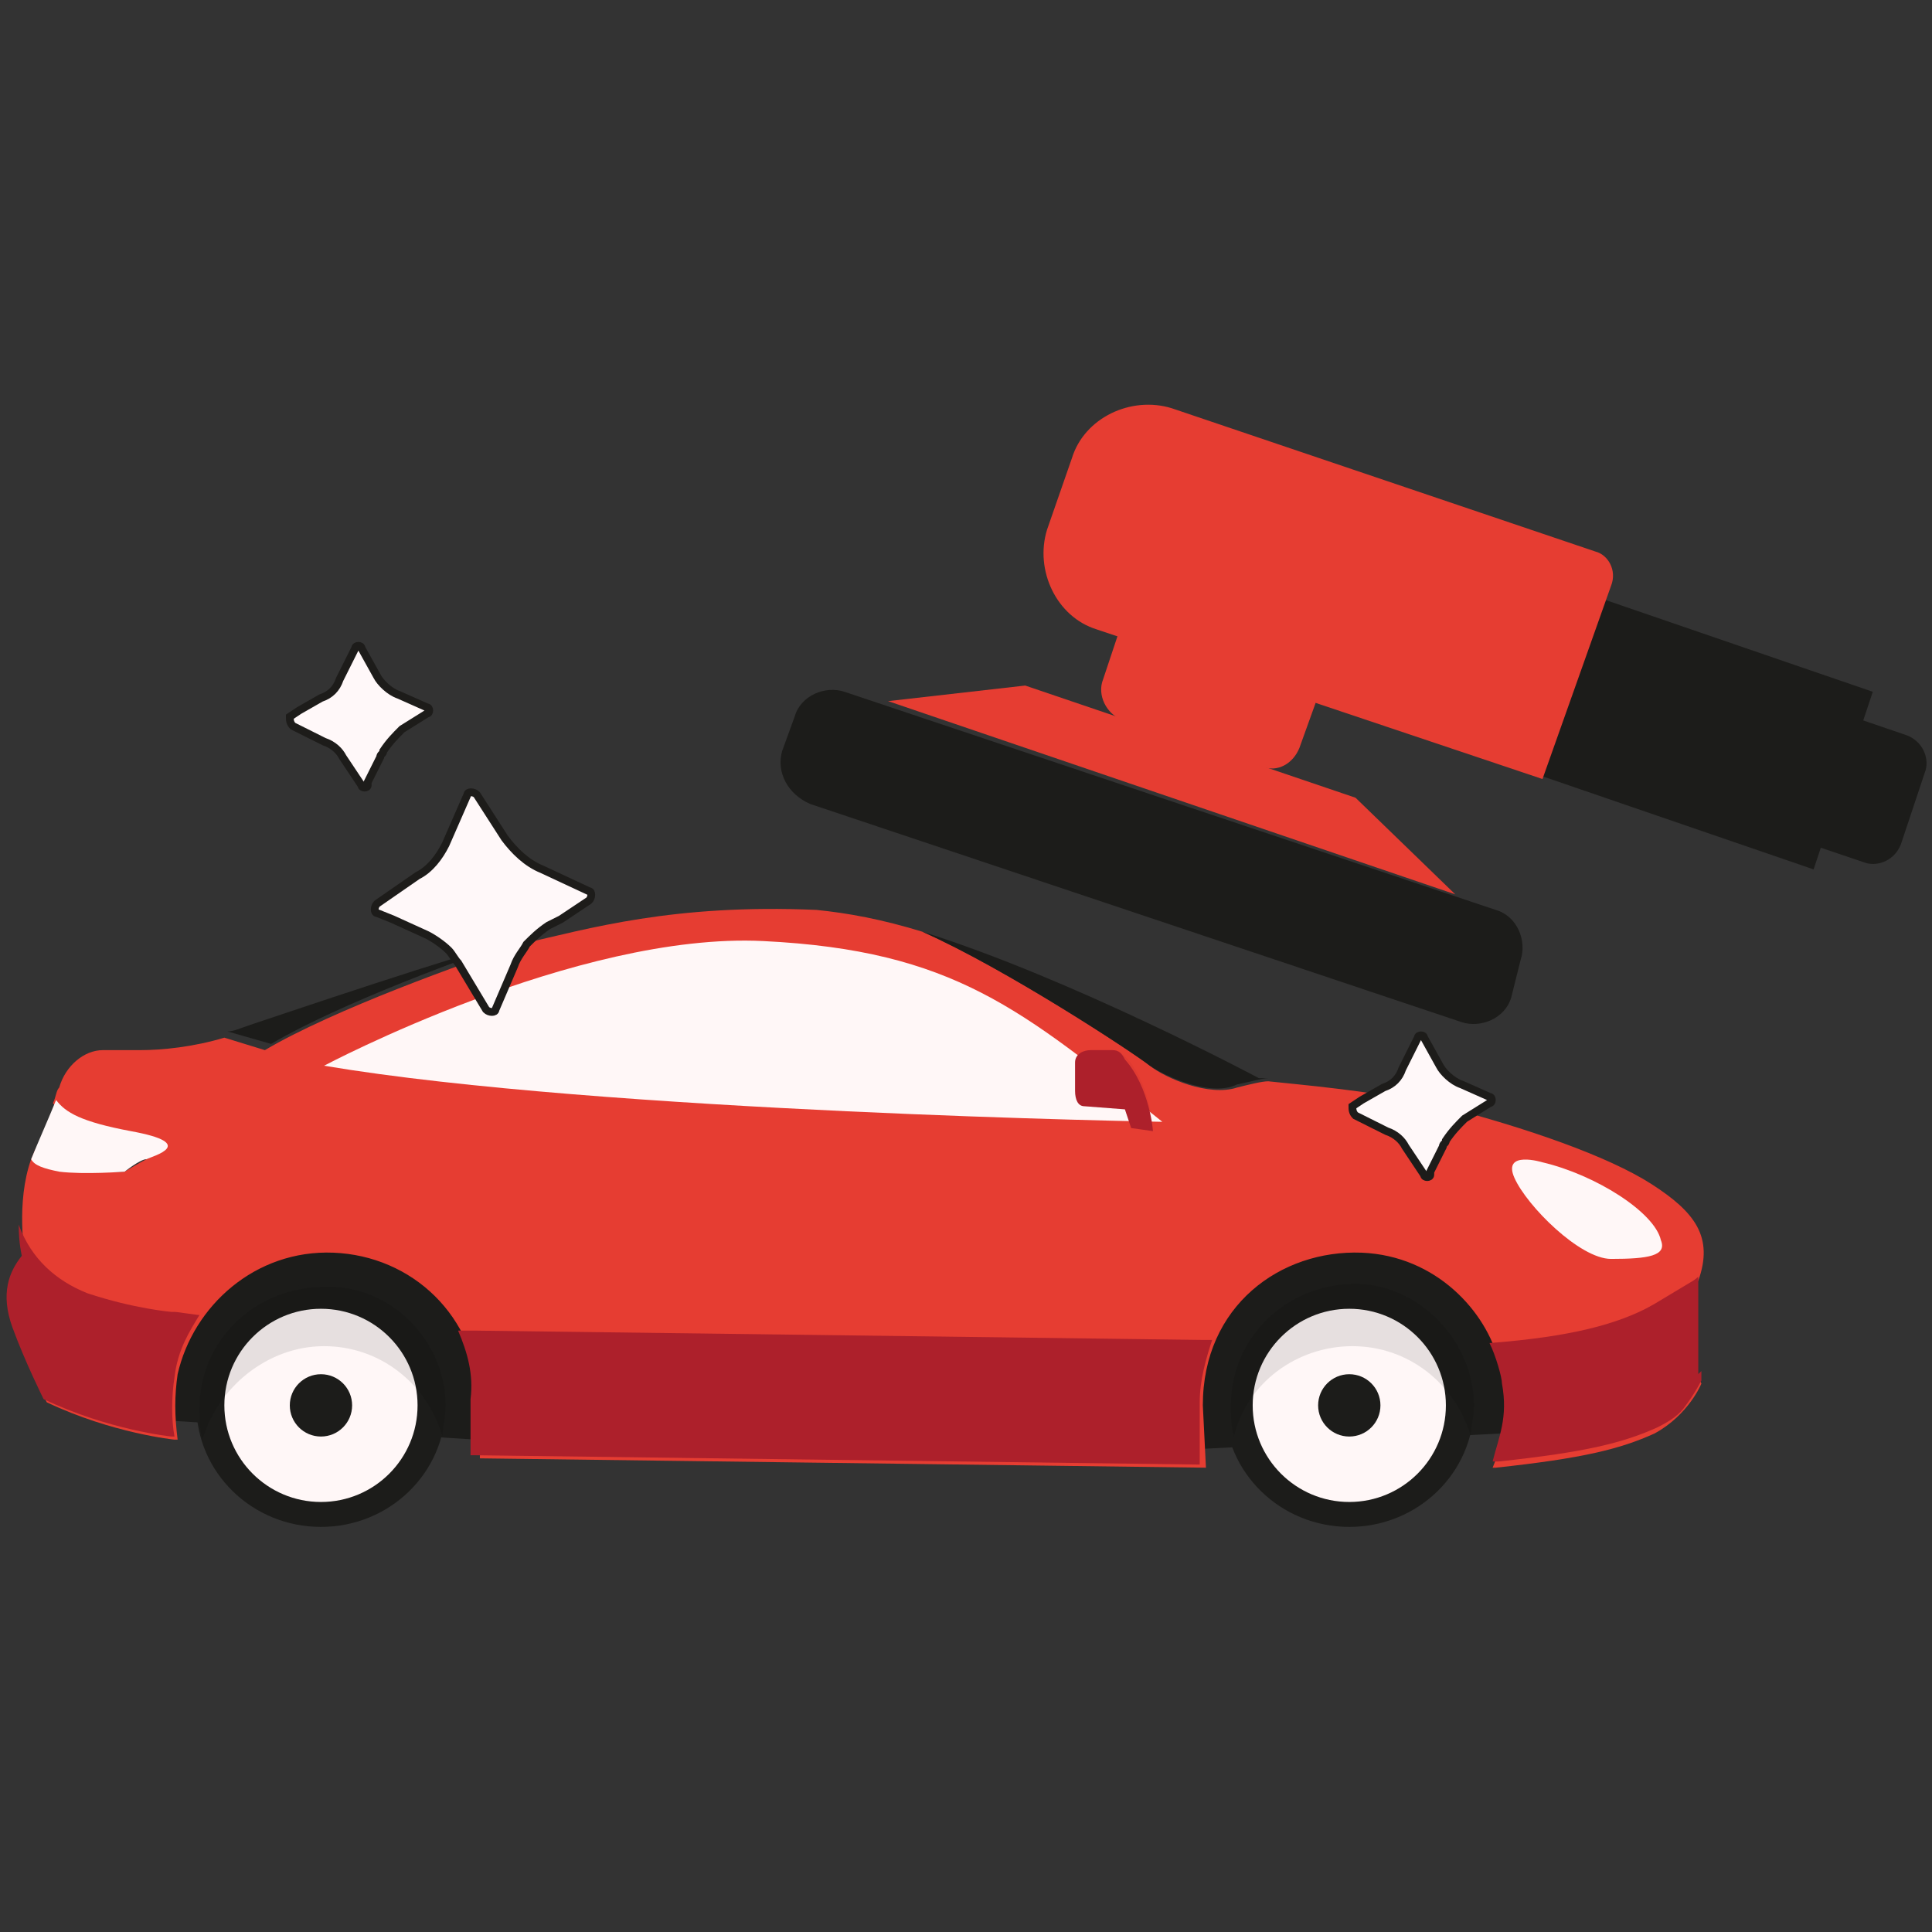 <?xml version="1.0" encoding="utf-8"?>
<!-- Generator: Adobe Illustrator 22.0.0, SVG Export Plug-In . SVG Version: 6.00 Build 0)  -->
<svg version="1.1" id="Layer_1" xmlns="http://www.w3.org/2000/svg" xmlns:xlink="http://www.w3.org/1999/xlink" x="0px" y="0px"
	 viewBox="0 0 62 62" style="enable-background:new 0 0 62 62;" xml:space="preserve">
<rect x="0" y="0" width="62" height="62" fill="#333333" stroke="none"/>
<style type="text/css">
	.st0{fill:#FFFFFF;}
	.st1{opacity:0.21;}
	.st2{fill:#1D1C1A;}
	.st3{fill:#E63D33;}
	.st4{fill:#AE202B;}
	.st5{fill:#FFF7F7;}
	.st6{opacity:0.1;}
	.st7{fill:#7393CB;}
	.st8{fill:#1C1C1A;}
	.st9{fill:#E53E33;}
	.st10{fill:#AD202B;}
	.st11{opacity:0.1;fill:#AD202B;}
	.st12{fill:#C22329;}
	.st13{opacity:0.1;fill:#C22329;}
	.st14{fill:#FDF6F6;}
	.st15{clip-path:url(#SVGID_4_);}
	.st16{fill:#DDE8F4;}
	.st17{display:none;fill:none;stroke:#1C1C1A;stroke-width:2;stroke-miterlimit:10;}
	.st18{fill:#FDF6F6;stroke:#1C1C1A;stroke-width:0.5;stroke-miterlimit:10;}
	.st19{fill:none;stroke:#1C1C1A;stroke-miterlimit:10;}
	.st20{fill:#F7E3E2;}
	.st21{opacity:0.21;fill:#1C1C1A;}
	.st22{fill:#C32228;}
	.st23{fill:#FFF7F7;stroke:#1C1C1A;stroke-width:0.15;stroke-miterlimit:10;}
	.st24{fill:#C0252A;}
	.st25{fill:#0B1C2B;}
	.st26{opacity:0.1;fill:#1C1C1A;}
	.st27{fill:#696969;}
	.st28{fill:#FFF7F7;stroke:#1C1C1A;stroke-width:0.5;stroke-miterlimit:10;}
	.st29{fill:none;}
	.st30{fill:#FFF8F9;stroke:#1D1C1A;stroke-width:0.25;stroke-miterlimit:10;}
	.st31{fill:#E63D32;}
	.st32{clip-path:url(#SVGID_12_);}
	.st33{fill:#E63D32;stroke:#1D1C1A;stroke-width:0.5;stroke-miterlimit:10;}
	.st34{fill:#E63D34;}
	.st35{fill:#2E2E2E;}
	.st36{fill:#AA202B;}
	.st37{clip-path:url(#SVGID_16_);}
	.st38{fill:#FFF8F9;}
	.st39{fill:#231F20;}
	.st40{fill:#242A3C;}
	.st41{clip-path:url(#SVGID_20_);}
	.st42{clip-path:url(#SVGID_22_);}
	.st43{clip-path:url(#SVGID_24_);fill:#1D1C1A;}
	.st44{clip-path:url(#SVGID_26_);}
	.st45{clip-path:url(#SVGID_28_);fill:#1D1C1A;}
	.st46{fill:#FFFFFF;stroke:#1D1C1A;stroke-width:0.5;stroke-miterlimit:10;}
	.st47{fill:#D7E0E5;}
	.st48{opacity:0.5;fill:#D7E0E5;}
	.st49{clip-path:url(#SVGID_32_);}
	.st50{fill:#F6F7F7;stroke:#1C1C1A;stroke-width:0.5;stroke-miterlimit:10;}
	.st51{fill:#FFFFFF;stroke:#231F20;stroke-width:0.5;stroke-miterlimit:10;}
	.st52{fill:#D8E0E6;stroke:#1D1C1A;stroke-width:0.5;stroke-miterlimit:10;}
	.st53{fill:none;stroke:#CDCA87;stroke-width:0.5;stroke-miterlimit:10;}
	.st54{clip-path:url(#SVGID_34_);}
	.st55{clip-path:url(#SVGID_36_);fill:#1D1C1A;}
	.st56{clip-path:url(#SVGID_38_);}
	.st57{clip-path:url(#SVGID_40_);fill:#1D1C1A;}
	.st58{opacity:0.1;fill:#1D1C1A;}
	.st59{clip-path:url(#SVGID_44_);}
	.st60{clip-path:url(#SVGID_46_);fill:#1D1C1A;}
	.st61{clip-path:url(#SVGID_48_);}
	.st62{clip-path:url(#SVGID_50_);fill:#1D1C1A;}
	.st63{clip-path:url(#SVGID_54_);}
	.st64{clip-path:url(#SVGID_56_);}
	.st65{clip-path:url(#SVGID_58_);fill:#1D1C1A;}
	.st66{clip-path:url(#SVGID_60_);}
	.st67{clip-path:url(#SVGID_62_);fill:#1D1C1A;}
	.st68{clip-path:url(#SVGID_66_);}
	.st69{clip-path:url(#SVGID_68_);fill:#1D1C1A;}
	.st70{clip-path:url(#SVGID_70_);}
	.st71{clip-path:url(#SVGID_72_);fill:#1D1C1A;}
	.st72{clip-path:url(#SVGID_76_);}
	.st73{clip-path:url(#SVGID_78_);}
	.st74{clip-path:url(#SVGID_80_);fill:#1D1C1A;}
	.st75{clip-path:url(#SVGID_82_);}
	.st76{clip-path:url(#SVGID_84_);fill:#1D1C1A;}
	.st77{clip-path:url(#SVGID_88_);}
	.st78{fill:#FDF6F6;stroke:#1C1C1A;stroke-width:0.25;stroke-miterlimit:10;}
	.st79{clip-path:url(#SVGID_92_);}
	.st80{clip-path:url(#SVGID_94_);}
</style>
<g>
	<g>
		<g>
			<path class="st1" d="M13.6,32.4 M16.3,31.3 M17.1,31c-0.2,0.1-0.4,0.2-0.7,0.2C16.7,31.2,16.9,31.1,17.1,31z"/>
			<path class="st8" d="M38.5,45v1.5l9.7-0.5c0.1-0.5,0.1-0.9,0.1-1.4c0-0.3,0-0.6-0.1-1c-0.3-2.7-2.4-4.6-4.6-4.6
				c-1.4,0-2.7,0.7-3.6,1.8C39.1,41.8,38.5,43.3,38.5,45z"/>
			<path class="st8" d="M5.5,44.4c0,0.4,0,0.8,0.1,1.2l9.7,0.6v-1.3c0-3.2-2.2-5.9-4.9-5.9c-1.3,0-2.5,0.6-3.3,1.6
				C6.1,41.5,5.5,42.8,5.5,44.4z"/>
			<path class="st31" d="M0.8,40.3c0,0-0.3-1.7,0.2-3.1c0.1-0.2,0.1-0.3,0.2-0.4C1.3,37,1.5,37.3,2,37.4C2.6,37.7,4,37.6,4,37.6
				s0.5-0.3,0.7-0.4c0.2-0.1,1.2-0.6-1.1-0.6c-1.5,0-1.6-0.8-1.9-1.2c0.1-0.2,0.1-0.4,0.2-0.5c0.2-0.7,0.8-1.2,1.4-1.2
				c0.4,0,0.8,0,1.2,0c0.7,0,1.7-0.1,2.7-0.4l1.3,0.4c2.2-1.3,6.4-2.8,8.2-3.4c0,0,0,0,0,0c2.2-0.5,4.9-1.3,9.5-1.1
				c1,0.1,2.1,0.3,3.4,0.7c2.7,1.2,6.8,3.9,7.3,4.3c0.5,0.4,1.9,1,2.8,0.7c0.4-0.1,0.8-0.2,1-0.2c0.9,0.1,3.4,0.3,5.6,0.8
				c2.7,0.7,5.3,1.6,6.7,2.5c1.4,0.9,2,1.7,1.5,3.1l0,0c-0.5,0.6-1.5,1.6-1.7,1.6l0.8,1.6c0,0,0.3,0.5,0.9-0.1l0.1,0.2
				c0,0-0.4,1-1.5,1.6c-1.1,0.5-2.3,0.8-5.1,1.1c0,0-0.1,0-0.1,0c0.5-1.2,0.5-2.2,0.2-3.4c-0.4-1.6-2-3.4-4.4-3.5
				c-2.6-0.1-5.1,1.7-5.1,4.9l0.1,2c0,0,0,0,0,0l-23.3-0.3l0,0v-1.8c-0.1-2.8-2.2-4.7-4.7-4.8c-2.5-0.1-4.5,1.7-5,3.9
				c-0.1,0.7-0.1,1.3,0,2.1l-0.1,0c0,0-2-0.2-4.1-1.2c0,0-0.6-1.2-1-2.3C0.1,41.5,0.3,40.8,0.8,40.3z"/>
			<path class="st10" d="M14.7,42.7c0.3,0,0.5,0,0.5,0L38.6,43c0,0,0,0,0,0l0.3,0c-0.2,0.6-0.4,1.3-0.4,2l0,2l-23.3-0.3
				c0,0,0,0-0.1,0v-1.8C15.2,44.1,15,43.4,14.7,42.7z"/>
			<path class="st10" d="M48.2,44.4c0-0.2-0.2-0.9-0.4-1.3c2.6-0.2,4.1-0.6,5.2-1.2c1.1-0.5,0.4,0,0.4-0.1c0,0,0.1,0,0.1,0
				c0,0.2,1.1-1,1-0.8l0,0c-0.1,0.1-0.1,0.1-0.2,0.2c-0.5,0.6-1.3,1.3-1.5,1.3l0,0c0,0,0,0,0,0l0.9,1.7c0,0,0.3,0.4,0.9-0.2l0,0.3
				c0,0-0.2,0.4-0.5,0.8c-0.2,0.3-0.5,0.5-0.9,0.7c-1.1,0.5-2.3,0.8-5.1,1.1c0,0,0,0,0,0l-0.2,0C48.1,46.1,48.4,45.5,48.2,44.4z"/>
			<path class="st10" d="M1.4,44.9c0,0-0.6-1.2-1-2.3s-0.1-1.8,0.3-2.3c0,0-0.1-0.4-0.1-1c0,0,0,0,0,0c0.4,1.1,1.2,1.8,2.2,2.2
				c1.5,0.5,2.7,0.6,2.7,0.6l0.1,0c0.1,0,0.7,0.1,0.8,0.1c-0.3,0.5-0.7,1.1-0.8,2c-0.1,0.6-0.1,1.4,0,1.9l-0.1,0
				C5.5,46.1,3.5,45.9,1.4,44.9z"/>
			<path class="st5" d="M37.3,36c0,0-18-0.3-26.9-1.8c0,0,8.1-4.3,14.1-4C30.6,30.5,32.8,32.4,37.3,36z"/>
			<path class="st8" d="M36.9,34.2c-0.5-0.4-4.6-3.1-7.3-4.3c4.8,1.5,10.8,4.7,10.8,4.7s0.1,0,0.3,0c-0.2,0-0.5,0.1-1,0.2
				C38.9,35.2,37.5,34.6,36.9,34.2z"/>
			<path class="st8" d="M7.3,33.1C7.5,33.1,7.7,33,8,32.9c1.2-0.4,6.5-2.2,8.8-2.8c-1.8,0.6-5.9,2.1-8.1,3.4L7.3,33.1z"/>
			<path class="st5" d="M4.2,36.3c2.2,0.4,0.7,0.8,0.5,0.9C4.5,37.2,4,37.6,4,37.6s-1.3,0.1-2.1,0c-0.5-0.1-0.8-0.2-0.9-0.4
				c0.2-0.5,0.6-1.4,0.8-1.9C2.1,35.7,2.6,36,4.2,36.3z"/>
			<g>
				<ellipse class="st8" cx="43.3" cy="45.1" rx="4" ry="3.9"/>
				<ellipse class="st5" cx="43.3" cy="45.1" rx="3.1" ry="3.1"/>
				<ellipse class="st8" cx="43.3" cy="45.1" rx="1" ry="1"/>
				<path class="st6" d="M47.3,45.1c0,0.4-0.1,0.7-0.1,1c-0.5-1.7-2-2.9-3.8-2.9c-1.8,0-3.4,1.2-3.8,2.9c-0.1-0.3-0.1-0.7-0.1-1
					c0-2.2,1.8-3.9,4-3.9C45.5,41.2,47.3,43,47.3,45.1z"/>
			</g>
			<g>
				<ellipse class="st8" cx="10.3" cy="45.1" rx="4" ry="3.9"/>
				<ellipse class="st5" cx="10.3" cy="45.1" rx="3.1" ry="3.1"/>
				<ellipse class="st8" cx="10.3" cy="45.1" rx="1" ry="1"/>
				<path class="st6" d="M14.3,45.1c0,0.4-0.1,0.7-0.1,1c-0.5-1.7-2-2.9-3.8-2.9S7,44.5,6.5,46.2c-0.1-0.3-0.1-0.7-0.1-1
					c0-2.2,1.8-3.9,4-3.9C12.5,41.2,14.3,43,14.3,45.1z"/>
			</g>
			<path class="st5" d="M49.5,37.3c0,0-1.3-0.4-0.9,0.5s2.1,2.6,3.1,2.6c1.2,0,1.8-0.1,1.6-0.6C53.1,38.9,51.2,37.7,49.5,37.3z"/>
			<path class="st10" d="M54.5,41l0,3.3c0,0,0,0,0,0.1l-0.6,0.4c-0.1,0.1-0.3,0.1-0.4-0.1l-1.2-1.8c-0.2-0.2-0.1-0.6,0.2-0.7
				L54.5,41z"/>
			<g>
				<g>
					<path class="st10" d="M35.7,33.7l-0.7,0c-0.2,0-0.5,0.1-0.5,0.4c0,0.2,0,0.9,0,0.9c0,0.3,0.1,0.5,0.3,0.5l1.3,0.1l0.2,0.6
						l0.7,0.1c0,0-0.1-1.4-0.9-2.3C36,33.8,35.9,33.7,35.7,33.7z"/>
					<path class="st11" d="M35.7,33.7l-0.7,0c-0.2,0-0.5,0.1-0.5,0.4c0,0.2,0,0.9,0,0.9c0,0.3,0.1,0.5,0.3,0.5l1.3,0.1l0.2,0.6
						l0.7,0c0,0-0.1-1.4-0.8-2.2C36,33.8,35.9,33.7,35.7,33.7z"/>
				</g>
			</g>
		</g>
		<g>
			<g>
				<path class="st31" d="M35.4,21.8l0.8-2.4l6.4,2.1L41.7,24c-0.2,0.5-0.7,0.8-1.2,0.6L36,23.1C35.5,22.9,35.2,22.3,35.4,21.8z"/>
				<path class="st8" d="M53.3,20.9l7.9,2.7c0.5,0.2,0.7,0.7,0.6,1.1l-0.8,2.4c-0.2,0.5-0.7,0.7-1.1,0.6L51.9,25L53.3,20.9z"/>
				<path class="st8" d="M25.1,24.1l0.4-1.1c0.2-0.7,1-1,1.6-0.8l20.9,7c0.7,0.2,1,1,0.8,1.6L48.5,32c-0.2,0.7-1,1-1.6,0.8l-20.9-7
					C25.3,25.5,24.9,24.8,25.1,24.1z"/>
				<polygon class="st31" points="32.9,22 28.5,22.5 46.7,28.7 43.5,25.6 				"/>
				<path class="st8" d="M58.2,27.9l-9.9-3.4c-1.2-0.4-1.9-1.8-1.5-3l0.4-1.2c0.4-1.2,1.8-1.9,3-1.5l9.9,3.4L58.2,27.9z"/>
				<path class="st31" d="M49.5,25l-14.3-4.8c-1.3-0.4-2-1.9-1.6-3.2l0.8-2.3c0.4-1.3,1.9-2,3.2-1.6l13.6,4.6
					c0.4,0.1,0.7,0.6,0.5,1.1L49.5,25z"/>
			</g>
		</g>
	</g>
	<g>
		<path class="st30" d="M12.1,29.3l0.5,0.2l1.1,0.5c0.2,0.1,0.5,0.3,0.7,0.5c0.1,0.1,0.2,0.3,0.3,0.4l0.9,1.5c0.1,0.1,0.3,0.1,0.3,0
			l0.6-1.4c0.1-0.3,0.3-0.5,0.4-0.7c0.2-0.2,0.4-0.4,0.7-0.6l0.4-0.2l0.9-0.6c0.1-0.1,0.1-0.3,0-0.3l-1.5-0.7
			c-0.5-0.2-0.9-0.6-1.2-1l-0.9-1.4c-0.1-0.1-0.3-0.1-0.3,0l-0.7,1.6c-0.2,0.4-0.5,0.8-0.9,1L12.1,29C12,29.1,12,29.3,12.1,29.3z"/>
		<path class="st30" d="M9.4,23.3l1,0.5c0.3,0.1,0.5,0.3,0.6,0.5l0.4,0.6l0.2,0.3c0,0.1,0.2,0.1,0.2,0l0-0.1l0.4-0.8
			c0-0.1,0.1-0.1,0.1-0.2c0.2-0.3,0.4-0.5,0.6-0.7l0.8-0.5c0.1,0,0.1-0.2,0-0.2l-0.9-0.4c-0.3-0.1-0.6-0.4-0.7-0.6l-0.5-0.9
			c0-0.1-0.2-0.1-0.2,0l-0.5,1c-0.1,0.3-0.3,0.5-0.6,0.6l-0.7,0.4l-0.3,0.2C9.3,23.1,9.3,23.2,9.4,23.3z"/>
	</g>
	<path class="st30" d="M43.5,35.8l1,0.5c0.3,0.1,0.5,0.3,0.6,0.5l0.4,0.6l0.2,0.3c0,0.1,0.2,0.1,0.2,0l0-0.1l0.4-0.8
		c0-0.1,0.1-0.1,0.1-0.2c0.2-0.3,0.4-0.5,0.6-0.7l0.8-0.5c0.1,0,0.1-0.2,0-0.2l-0.9-0.4c-0.3-0.1-0.6-0.4-0.7-0.6l-0.5-0.9
		c0-0.1-0.2-0.1-0.2,0l-0.5,1c-0.1,0.3-0.3,0.5-0.6,0.6l-0.7,0.4l-0.3,0.2C43.4,35.6,43.4,35.7,43.5,35.8z"/>
</g>
</svg>

